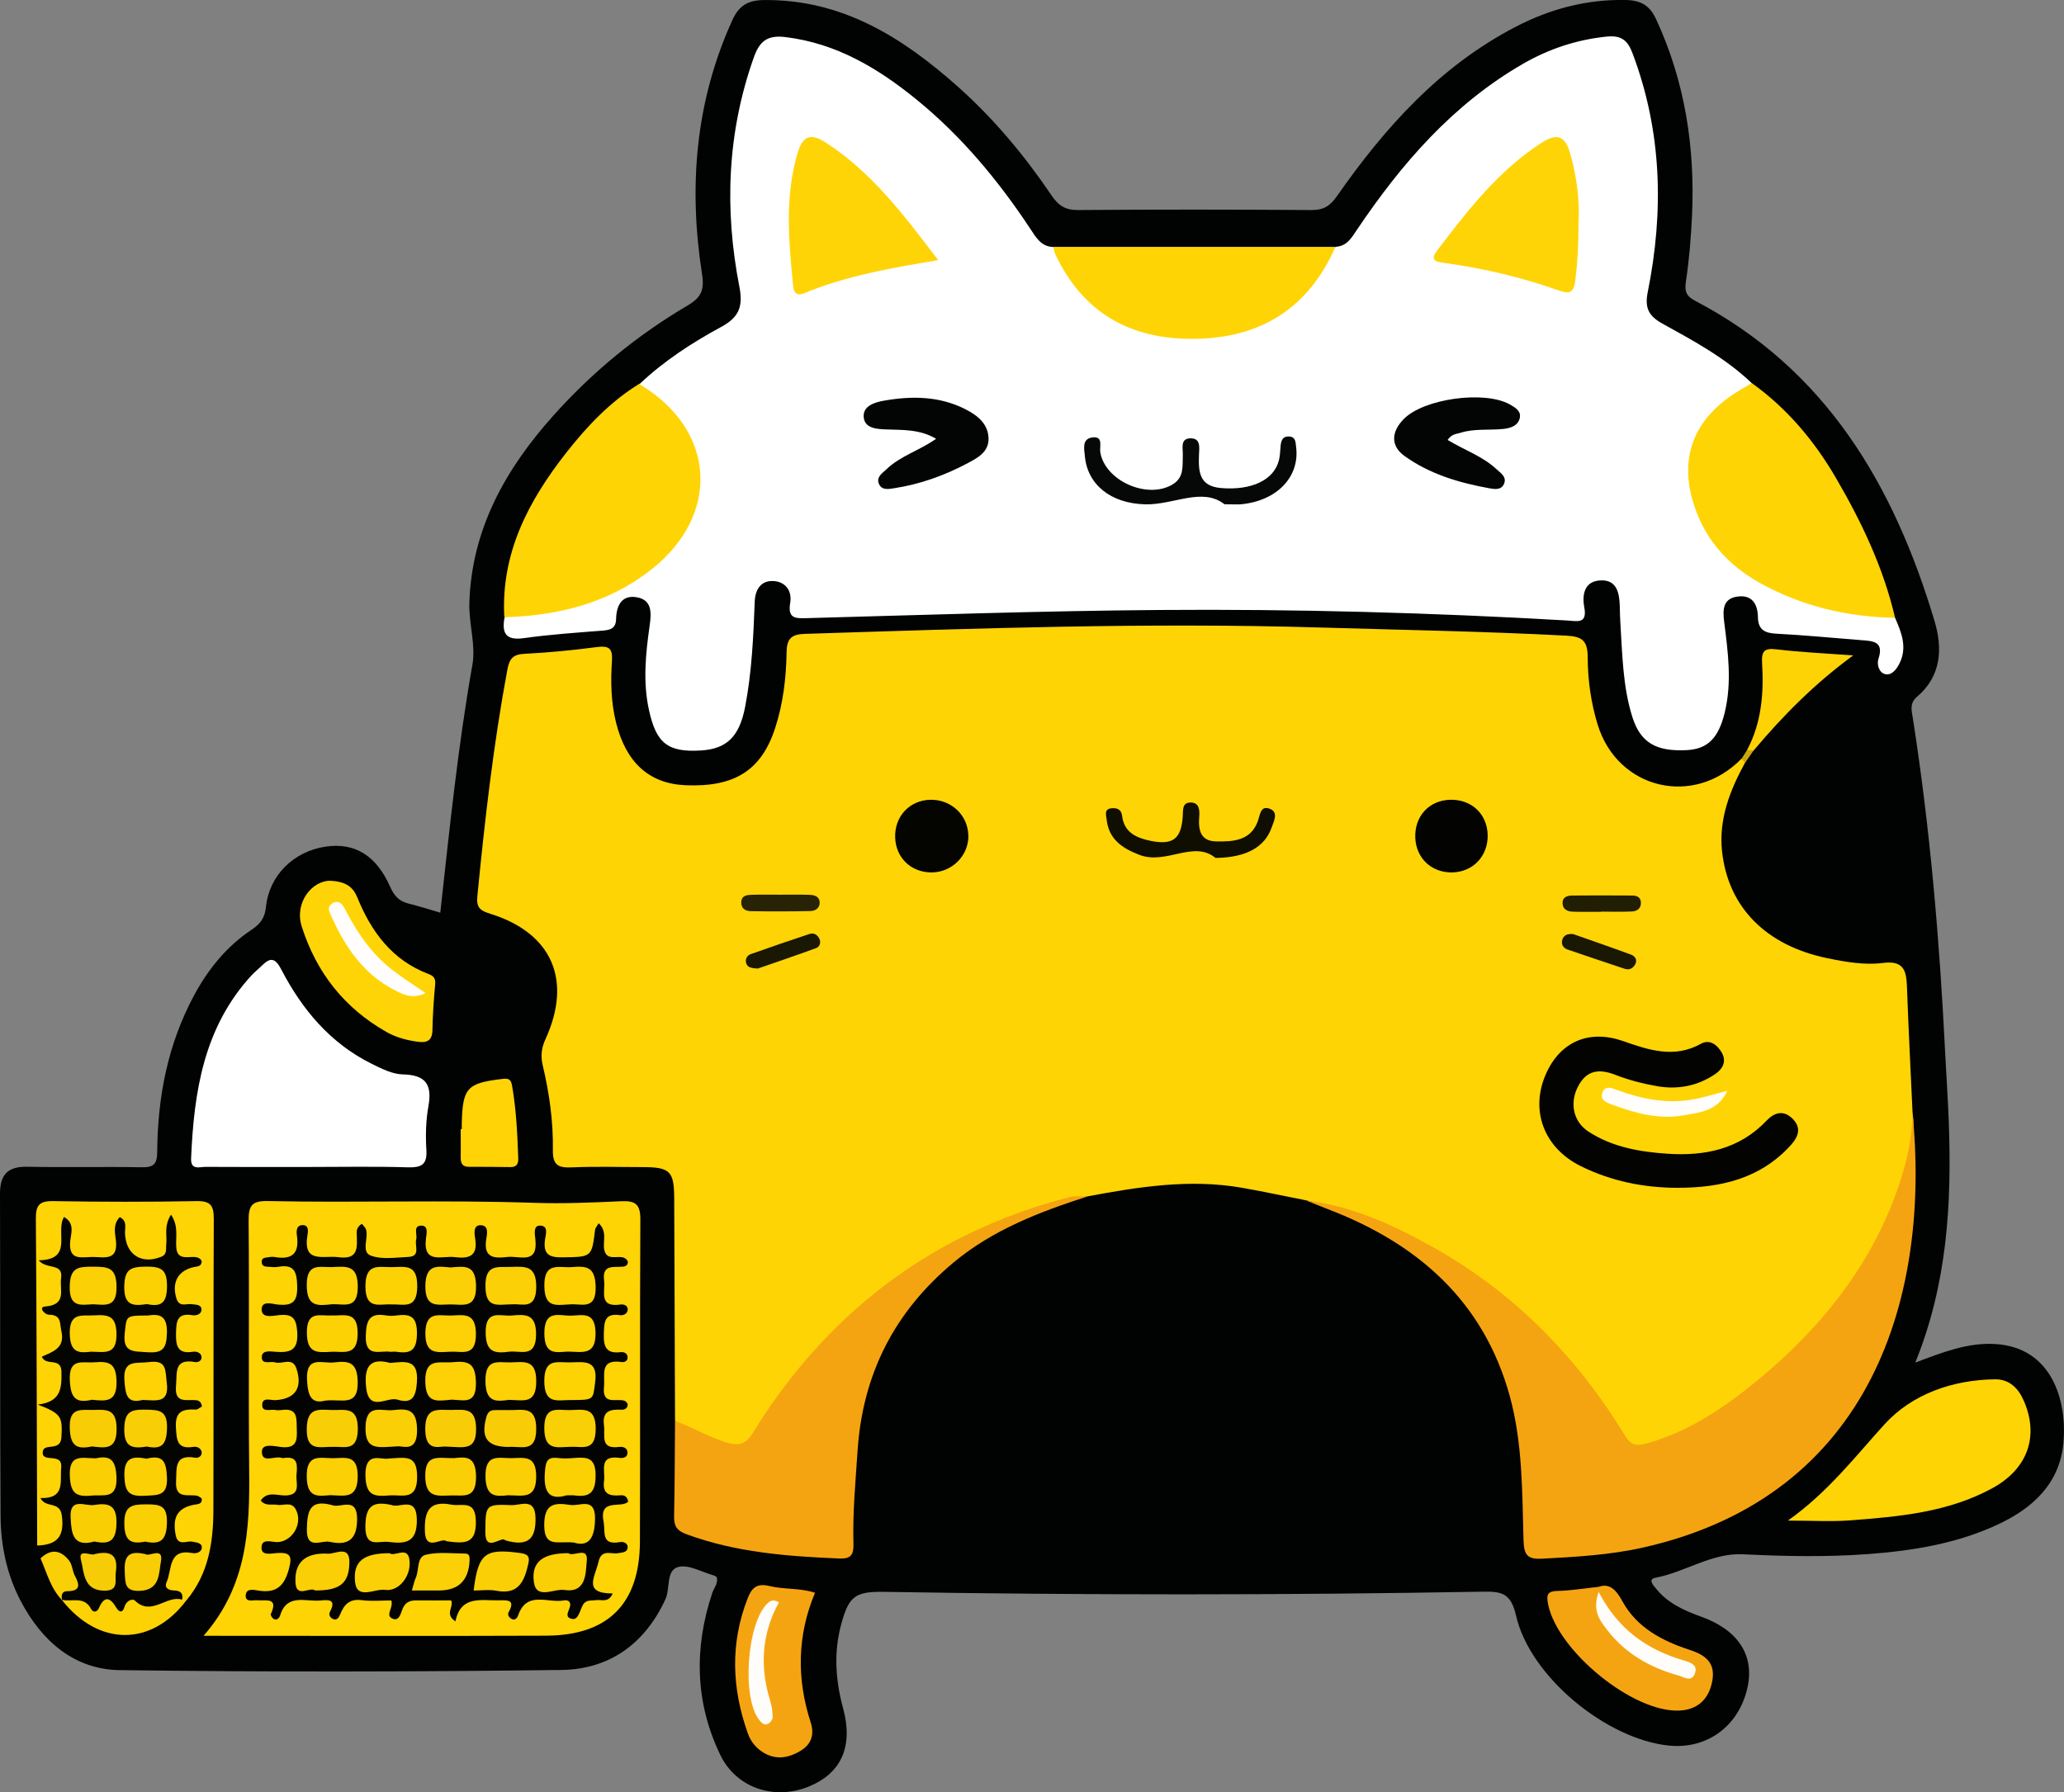 <?xml version="1.0" encoding="UTF-8"?>
<svg id="katman_2" data-name="katman 2" xmlns="http://www.w3.org/2000/svg" viewBox="0 0 370.67 321.91">
  <rect x="0" y="0" width="370.67" height="321.91" fill="#808080" stroke="none"/>
  <defs>
    <style>
      .cls-1 {
        fill: #fed204;
      }

      .cls-1, .cls-2, .cls-3, .cls-4, .cls-5, .cls-6, .cls-7, .cls-8, .cls-9, .cls-10, .cls-11, .cls-12, .cls-13, .cls-14, .cls-15, .cls-16, .cls-17, .cls-18, .cls-19, .cls-20, .cls-21, .cls-22, .cls-23, .cls-24, .cls-25, .cls-26, .cls-27, .cls-28, .cls-29, .cls-30, .cls-31, .cls-32, .cls-33, .cls-34, .cls-35, .cls-36, .cls-37, .cls-38, .cls-39, .cls-40, .cls-41, .cls-42, .cls-43, .cls-44, .cls-45 {
        stroke-width: 0px;
      }

      .cls-2 {
        fill: #030401;
      }

      .cls-3 {
        fill: #fbd006;
      }

      .cls-4 {
        fill: #f8ce06;
      }

      .cls-5 {
        fill: #f9cf05;
      }

      .cls-6 {
        fill: #f9cf04;
      }

      .cls-7 {
        fill: #fcd104;
      }

      .cls-8 {
        fill: #fbd005;
      }

      .cls-9 {
        fill: #facf06;
      }

      .cls-10 {
        fill: #ffd406;
      }

      .cls-11 {
        fill: #fbd004;
      }

      .cls-12 {
        fill: #040501;
      }

      .cls-13 {
        fill: #fffdfa;
      }

      .cls-14 {
        fill: #f6cc06;
      }

      .cls-15 {
        fill: #f8cd05;
      }

      .cls-16 {
        fill: #fdd204;
      }

      .cls-17 {
        fill: #facf04;
      }

      .cls-18 {
        fill: #030301;
      }

      .cls-19 {
        fill: #fffdf9;
      }

      .cls-20 {
        fill: #fffefc;
      }

      .cls-21 {
        fill: #f8ce07;
      }

      .cls-22 {
        fill: #fed304;
      }

      .cls-23 {
        fill: #fffefa;
      }

      .cls-24 {
        fill: #f8cd08;
      }

      .cls-25 {
        fill: #ffd405;
      }

      .cls-26 {
        fill: #010202;
      }

      .cls-27 {
        fill: #030404;
      }

      .cls-28 {
        fill: #f9cf06;
      }

      .cls-29 {
        fill: #fff;
      }

      .cls-30 {
        fill: #f8cd06;
      }

      .cls-31 {
        fill: #fdd205;
      }

      .cls-32 {
        fill: #221e03;
      }

      .cls-33 {
        fill: #282304;
      }

      .cls-34 {
        fill: #f5a411;
      }

      .cls-35 {
        fill: #ffd305;
      }

      .cls-36 {
        fill: #1a1702;
      }

      .cls-37 {
        fill: #fed205;
      }

      .cls-38 {
        fill: #1a1803;
      }

      .cls-39 {
        fill: #fdd104;
      }

      .cls-40 {
        fill: #060808;
      }

      .cls-41 {
        fill: #fcd105;
      }

      .cls-42 {
        fill: #c9a70f;
      }

      .cls-43 {
        fill: #fed305;
      }

      .cls-44 {
        fill: #0f0e01;
      }

      .cls-45 {
        fill: #fdd106;
      }
    </style>
  </defs>
  <g id="Layer_1" data-name="Layer 1">
    <g>
      <path class="cls-26" d="m79.07,163.94c1.66-15,3.17-29.84,5.77-44.55.63-3.54-.66-7.38-.55-11.07.4-13.23,6.47-24.03,15.05-33.63,7.02-7.86,15.1-14.49,24.17-19.83,2.39-1.41,3.02-2.74,2.57-5.6-2.44-15.67-1.23-30.96,5.43-45.62,1.21-2.66,2.82-3.61,5.71-3.63,14.04-.14,24.89,6.73,34.84,15.59,6.45,5.75,11.95,12.36,16.79,19.51,1.24,1.84,2.49,2.64,4.79,2.62,13.97-.11,27.93-.1,41.9,0,2.13.01,3.32-.72,4.51-2.43,8.64-12.37,18.56-23.46,32.21-30.52,6.15-3.18,12.67-4.92,19.7-4.78,2.76.06,4.31.98,5.46,3.46,5.19,11.2,7,23,6.45,35.22-.18,3.97-.51,7.96-1.1,11.89-.27,1.79.08,2.64,1.67,3.47,23.48,12.28,35.66,33.08,42.96,57.45,1.5,4.99,1.27,9.94-3.15,13.69-1.34,1.14-.95,2.44-.74,3.75,3.13,19.95,4.82,40.04,5.82,60.2.21,4.23.51,8.46.66,12.7.51,14.48-.29,28.8-6.03,42.93,4.95-1.87,9.44-3.63,14.33-3.34,10.26.6,12.92,10.23,12.29,17.64-.63,7.33-5.42,11.79-11.71,14.74-7.42,3.48-15.38,4.76-23.47,5.36-7.47.55-14.94.39-22.42.03-5.58-.27-10.32,3.2-15.66,4.21-1.45.28-.4,1.36.08,1.95,2.1,2.63,5.05,3.95,8.11,5.05,6.55,2.34,9.55,6.85,8.35,12.57-1.46,6.96-7.16,11.25-14.06,10.59-11.21-1.08-25.05-12.37-27.54-23.37-.93-4.09-2.65-4.34-6.04-4.28-35.78.63-71.57.63-107.35.03-5.27-.09-6.41.73-7.79,5.79-1.38,5.05-1.04,10.09.33,15.11,1.85,6.82-.28,11.65-6.13,14.06-6.14,2.53-13.04.34-15.94-5.7-4.51-9.38-4.72-19.15-1.44-29.02.31-.93,1.08-1.72.83-2.87-.12-.07-.3-.25-.52-.31-2.15-.59-4.54-2.03-6.4-1.53-2.25.6-1.41,3.84-2.31,5.8-3.69,8.03-10.1,12.59-18.68,12.7-26.43.34-52.87.38-79.31.03-8.2-.11-14.01-5.23-17.79-12.41-2.54-4.83-3.6-10.09-3.62-15.47C-.02,252.9.06,233.7,0,214.49c-.01-3.45,1.33-4.98,4.89-4.91,6.86.14,13.72-.03,20.57.09,2.09.04,2.75-.53,2.77-2.68.07-9.94,1.9-19.49,6.7-28.34,2.54-4.68,5.82-8.69,10.26-11.65,1.56-1.04,2.38-2.12,2.58-4.11.56-5.65,5-9.97,10.69-10.81,5.2-.78,9.1,1.54,11.6,7.2.72,1.62,1.61,2.62,3.32,3.03,1.79.43,3.55,1.01,5.68,1.63Z"/>
      <path class="cls-25" d="m121.23,255.22c-.05-13.34-.1-26.67-.15-40.01-.02-4.83-.76-5.56-5.65-5.57-4.24,0-8.48-.14-12.71.05-2.45.11-3.48-.35-3.43-3.15.08-5.1-.64-10.18-1.82-15.17-.39-1.65-.26-3.07.47-4.66,4.88-10.63,1.22-19.09-9.82-22.55-1.89-.59-2.6-1.08-2.39-3.21,1.33-13.63,2.88-27.22,5.39-40.69.36-1.92.99-2.72,3.05-2.82,4.35-.21,8.7-.65,13.02-1.21,2.12-.27,2.86.18,2.71,2.45-.25,3.72-.18,7.45.74,11.14,1.8,7.17,5.95,10.96,12.51,11.23,8.81.36,13.59-2.69,16.06-10.28,1.44-4.42,1.98-9.01,2.05-13.61.04-2.43.86-3.22,3.23-3.3,30.77-.98,61.53-2.06,92.33-1.15,14.82.44,29.65.69,44.46,1.47,2.71.14,3.84.78,3.85,3.8.01,4.08.57,8.19,1.78,12.15,3.57,11.67,17.27,14.94,25.83,6.16.64-.17,1.01-.09.66.69-2.72,4.97-4.76,10.16-4.14,15.94,1.09,10.1,7.96,16.95,18.92,19.2,3.3.68,6.69,1.27,9.99.85,3.57-.46,4.18,1.22,4.29,4.1.27,7.58.66,15.15,1.01,22.73.94,7.21-1.22,13.79-4.28,20.11-7.48,15.45-18.97,27.23-33.59,36.06-1.38.84-2.85,1.54-4.32,2.21-7.5,3.46-7.94,3.38-12.52-3.49-12.34-18.49-29.23-30.93-50.18-38.05-1.3-.44-2.62-.67-3.93-1.01-3.88-.76-7.74-1.6-11.63-2.28-9.34-1.63-18.51-.17-27.67,1.54-10.18,1.82-19.27,6.38-28.07,11.5-12.62,7.34-22.34,17.69-30.26,29.85-3.11,4.77-4.2,5.08-9.5,2.75-2.23-.98-4.81-1.49-6.28-3.78Z"/>
      <path class="cls-29" d="m239.84,44.33c2.05-.09,2.9-1.64,3.88-3.1,7.99-11.86,17.21-22.5,29.78-29.76,4.65-2.68,9.64-4.35,15.07-4.9,2.69-.27,3.77.76,4.62,3.02,5.29,14.03,5.64,28.39,2.72,42.9-.59,2.94.28,4.33,2.66,5.65,5.63,3.11,11.32,6.18,16.03,10.69-.31,1.73-1.89,2.2-3.08,3.02-6.69,4.59-9,11.29-6.25,18.87,2.02,5.55,5.48,9.94,10.77,12.87,6.53,3.63,13.49,5.68,20.91,6.29,1.21.1,2.54-.11,3.39,1.11,1.16,2.65,2.22,5.32.78,8.19-.51,1.02-1.36,2.14-2.49,1.93-1.23-.23-1.59-1.82-1.29-2.74,1.05-3.18-.99-3.22-3.07-3.38-5.09-.4-10.18-.9-15.27-1.16-2.12-.11-3.26-.74-3.3-2.99-.04-2.3-1.02-4.01-3.6-3.69-2.72.33-2.73,2.42-2.46,4.55.69,5.44,1.43,10.87.09,16.34-1.11,4.53-3.04,6.5-6.77,6.7-5.55.3-8.36-1.34-9.82-5.98-1.73-5.52-1.78-11.28-2.15-16.98-.06-.99-.07-1.99-.1-2.99-.08-2.26-.53-4.58-3.28-4.54-3.01.04-3.54,2.44-3.09,4.85.58,3.08-1.37,2.45-3.04,2.36-24.4-1.41-48.82-2.08-73.25-1.89-21.06.16-42.11.89-63.17,1.46-2.15.06-3.64.17-3.15-2.75.36-2.14-.83-3.79-3.02-3.91-2.27-.12-3.27,1.58-3.35,3.68-.24,6.35-.52,12.7-1.73,18.95-1.04,5.38-3.35,7.54-7.98,7.81-5.92.35-7.97-1.32-9.27-7.21-1.13-5.1-.61-10.16.11-15.23.31-2.21.49-4.59-2.29-5.08-2.74-.49-3.68,1.51-3.74,3.92-.04,1.68-1.03,1.96-2.45,2.07-4.72.37-9.45.69-14.13,1.35-3.29.46-3.96-.95-3.45-3.73,2.52-1.68,5.51-1.21,8.27-1.76,6.45-1.28,12.49-3.39,17.62-7.63,5.99-4.96,8.77-11.33,8.11-19.1-.4-4.78-3.74-7.68-7.03-10.59-.98-.87-2.54-1.21-2.68-2.88,4.37-4.12,9.38-7.38,14.61-10.21,3.14-1.7,3.98-3.59,3.28-7.19-2.72-13.92-2.21-27.7,2.58-41.21,1.01-2.85,2.36-4.07,5.66-3.67,9.17,1.11,16.63,5.58,23.56,11.22,8.09,6.59,14.68,14.52,20.42,23.19,1.03,1.56,1.95,3.25,4.17,3.3,2.53,2.12,3.67,5.25,5.72,7.76,8.78,10.75,32.23,11.35,41.77-3.68.92-1.46,1.62-3.12,3.19-4.09Z"/>
      <path class="cls-34" d="m234.64,215.65c7.92.92,15.04,4.16,21.91,7.92,14.94,8.18,26.53,19.89,35.34,34.39,1.11,1.82,2.2,1.78,4,1.27,7.6-2.17,14-6.53,19.92-11.44,10.74-8.91,19.46-19.5,24.45-32.77,1.84-4.89,3.14-9.93,3.21-15.2,3.2,32.28-6.8,68.76-48.35,78.15-5.94,1.34-12.05,1.68-18.14,2.01-2.59.14-3.29-.59-3.37-3.24-.25-8.7-.15-17.52-2.47-25.96-4.72-17.13-16.63-27.49-32.76-33.62-1.25-.48-2.48-1-3.73-1.5Z"/>
      <path class="cls-25" d="m36.56,293.83c7.84-8.96,8.3-19.18,8.19-29.63-.15-14.95.03-29.9-.1-44.86-.02-2.67.48-3.67,3.43-3.6,15.94.33,31.88-.23,47.82.32,5.21.18,10.45-.05,15.67-.29,2.52-.12,3.45.54,3.43,3.27-.11,19.31,0,38.63-.08,57.94-.05,11.11-5.72,16.78-16.84,16.83-20.18.08-40.37.02-61.52.02Z"/>
      <path class="cls-34" d="m121.23,255.22c3.13,1.14,5.98,2.89,9.2,3.88,2.34.72,3.55.28,4.82-1.8,4.71-7.64,10.28-14.61,16.88-20.74,11.44-10.61,24.82-17.62,39.88-21.52,1.05-.27,2.22-.11,3.33-.14-8.61,2.78-17.01,5.97-24.1,11.88-10.59,8.82-16.32,20.03-17.23,33.81-.37,5.59-.9,11.16-.74,16.77.05,1.89-.46,2.68-2.5,2.59-9.33-.39-18.57-1.08-27.46-4.35-1.76-.65-2.28-1.47-2.25-3.21.12-5.72.12-11.45.17-17.17Z"/>
      <path class="cls-29" d="m55.21,209.62c-6.11,0-12.21.02-18.32-.02-1.07,0-2.67.65-2.57-1.54.51-11.98,2.28-23.53,10.84-32.85.59-.64,1.29-1.18,1.9-1.79,1.53-1.52,2.39-1.32,3.45.72,3.75,7.2,8.81,13.27,16.25,16.95,1.76.87,3.7,1.86,5.57,1.9,4.11.09,5.31,1.8,4.61,5.71-.46,2.55-.53,5.23-.37,7.83.18,2.76-.95,3.22-3.42,3.15-5.98-.18-11.96-.06-17.95-.06Z"/>
      <path class="cls-25" d="m114.87,68.91c.08.09.15.21.25.27,13.42,8.15,14.34,23.26,1.88,33.1-7.71,6.09-16.78,8.31-26.43,8.59-.64-11.48,4.33-20.89,11.12-29.55,3.75-4.78,7.92-9.19,13.17-12.41Z"/>
      <path class="cls-25" d="m340.33,110.97c-8.57-.14-16.71-2.06-24.22-6.23-5.62-3.12-9.74-7.58-11.81-13.79-2.71-8.12-.52-14.9,6.51-19.81,1.21-.85,2.52-1.55,3.79-2.33,6.34,4.54,11.26,10.41,15.13,17.07,4.59,7.88,8.52,16.12,10.6,25.09Z"/>
      <path class="cls-25" d="m6.68,277.62c-.06-19.56-.09-39.13-.24-58.69-.02-2.42.6-3.22,3.11-3.18,8.59.15,17.18.16,25.77,0,2.59-.05,3.08.9,3.07,3.24-.08,17.45-.02,34.89-.07,52.34-.02,5.8-.91,11.39-4.78,16.06-.31.22-.65.28-1.01.17-1.64-.83-3.69-1.37-3.33-3.86.35-2.41.99-4.7,4.33-5.58-1.87-.67-3.02-1.57-3.07-3.33-.04-1.64-.3-3.56,1.22-4.47,1.77-1.05.34-1.19-.15-1.82-2.02-2.61-1.4-5.71,1.44-7.47.14-.25.04-.39-.26-.5-3.06-1.21-3.13-4.56-1.82-5.84,2.49-2.45-.38-3.53-.42-5.21-.05-2.39-.47-4.89,2.73-5.75-3.81-2.34-3.85-5.89-.17-8.24-3.6-2.4-3.62-5.99-.07-8.78-2.31-.69-2.43-2.53-2.35-4.08.26,2.27-.16,4.31-3.56,4.39-3.8.1-4.93-.69-5.43-4.34-.39,3.63-1.45,4.38-5.57,4.35-2.89-.02-4.62-.98-4.13-3.91-1.09,2.18-.76,4.57.07,7.13.58,1.77.05,3.73-1.69,4.99,1.23,1.44,2.07,3.01,1.76,5.01-.12.75-.12,1.61-.68,2.09-1.12.95-1.21,1.73.02,2.6.19.14.29.41.35.65.55,2.37-.16,4.43-.78,6.74-.44,1.64,1.92,4.31.68,6.52-.89,1.59-.75,2.48.02,4.02,1.13,2.27-.74,4.54-.86,6.63-.1,1.78,1.85,4.02,1,6.24-.89,2.33-2.77,2.99-5.11,1.87Z"/>
      <path class="cls-12" d="m6.68,277.62c3.47-.14,4.93-1.46,4.43-5.36-.35-2.73-2.91-1.27-3.85-3.17,4.5.13,3.49-2.93,3.73-5.49.26-2.84-3.54-.67-3.31-2.83.17-1.67,3.2.07,3.35-2.59.2-3.61.07-4.25-4.25-5.88,4.2-.5,4.29-2.93,4.26-5.84-.04-2.79-2.78-.96-3.53-2.76,1.87-.88,4.21-1.49,3.52-4.55-.33-1.49.03-2.97-2.23-2.99-.81,0-1.95-1.39-.7-1.48,3.97-.3,2.57-3,2.87-5.06.41-2.87-2.58-1.49-4.02-3.24,6.34-.09,2.91-5.09,4.55-7.78,2,1.14,1.24,2.99,1.11,4.34-.35,3.69,2.17,2.82,4.12,2.84,2.01.03,4.47.71,4.09-2.9-.14-1.34-.6-2.93.69-4.26,1.4.69.9,1.95.94,2.93.14,3.8,2.95,5.62,6.47,4.21,1.16-.46.83-1.35.93-2.15.2-1.62-.47-3.38.87-5.43,1.45,2.2.75,4.2.95,6.03.34,3.03,3.67.48,4.55,2.32-.01.82-.54.93-1.02,1-3.12.5-4.42,2.69-3.53,5.66.51,1.7,1.78.93,2.75,1.07.75.11,1.72.03,1.76.94.03.84-.89,1.17-1.65,1.04-2.83-.46-2.87,1.23-2.92,3.33-.05,2.26.36,3.67,3.03,3.24.64-.1,1.37.14,1.53.79.17.74-.51,1.17-1.13,1.06-3.86-.69-3.21,1.91-3.43,4.27-.31,3.29,1.94,2.4,3.62,2.58.54.06.91.34,1.04,1.12-.33.17-.73.57-1.11.56-2.28-.11-3.74.27-3.57,3.2.14,2.28.19,3.98,3.13,3.5.67-.11,1.34.23,1.48.87.15.71-.51,1.19-1.13,1.08-3.8-.66-3.32,1.83-3.45,4.26-.18,3.25,2.14,2.25,3.76,2.57.32.06.6.34.84.48.11.76-.32.98-.83,1.05-3.39.47-4.5,2.15-3.84,5.54.4,2.06,1.94.98,2.97,1.18.77.15,1.72.2,1.73,1.03,0,.79-.91,1.17-1.69,1.02-4.41-.84-3.64,2.99-4.62,5.17-.5,1.11.31,1.52,1.37,1.55,1.04.03,1.65.48,1.4,1.63-2.68,1.05-5.05,3.76-8.34,1.58-2.03,1.94-4.5-.05-6.88.78-2.02.71-4.22-1.48-6.36-2.33l.08.09c-.26-.29-.46-.68-.3-1,2.36-4.72,1.58-6.14-3.6-6.53-.76-.62-.6-1.48-.6-2.3Z"/>
      <path class="cls-25" d="m239.84,44.33c-4.88,11.08-13.48,16.44-25.48,16.54-11.39.09-19.83-4.67-24.8-15.11-.21-.44-.27-.95-.4-1.42,16.89,0,33.78,0,50.68,0Z"/>
      <path class="cls-25" d="m321.07,273.15c7.29-5.18,12.06-11.48,17.38-17.32,4.91-5.39,12.18-7.98,19.84-8.07,2.51-.03,4.13,1.54,5.11,3.74,2.86,6.41.79,12.33-5.58,15.81-7.97,4.36-16.79,5.12-25.59,5.79-3.34.25-6.72.04-11.16.04Z"/>
      <path class="cls-10" d="m59.45,158.22c2.78.15,4,1.21,4.72,2.99,2.52,6.19,6.27,11.27,12.77,13.74.99.38,1.31.82,1.21,1.89-.25,2.72-.44,5.45-.49,8.18-.03,1.89-.95,2.33-2.6,2.11-1.99-.26-3.92-.78-5.65-1.76-7.58-4.29-12.62-10.72-15.23-18.97-1.34-4.24,1.85-8.3,5.25-8.19Z"/>
      <path class="cls-34" d="m287.09,285.04c1.88-.68,3.07.38,4.28,2.6,2.58,4.73,7.17,7.12,12.1,8.73,2.84.93,4.65,2.33,4.03,5.61-.61,3.24-2.61,5.11-5.84,5.28-8.34.45-21.93-10.69-23.63-19.05-.37-1.83-.11-2.4,1.79-2.44,2.23-.05,4.45-.43,7.26-.73Z"/>
      <path class="cls-34" d="m146.37,286.1c-3.22,7.68-3.31,15.44-.79,23.26.7,2.17.18,3.93-1.81,5.13-2.29,1.38-4.65,1.71-6.98.12-1.15-.79-2-1.89-2.47-3.2-2.9-8.1-3.22-16.21-.04-24.33.72-1.84,1.62-2.74,3.89-2.19,2.62.64,5.43.31,8.2,1.21Z"/>
      <path class="cls-35" d="m82.93,202.81c0-.37,0-.74,0-1.11.16-6.34.98-7.16,7.39-7.91,1.2-.14,1.47.26,1.65,1.28.75,4.28.94,8.6,1.1,12.92.04,1.04-.24,1.66-1.4,1.65-2.47-.03-4.95-.06-7.42-.05-1.42.01-1.54-.86-1.52-1.96.04-1.61,0-3.21,0-4.82.07,0,.13,0,.2,0Z"/>
      <path class="cls-43" d="m313.76,134.72c2.59-4.9,3.02-10.21,2.69-15.59-.13-2.16.37-2.76,2.6-2.49,4.32.52,8.67.71,13.76,1.09-6.99,5.12-12.65,10.87-17.86,17.06-.41.3-.8.28-1.18-.06Z"/>
      <path class="cls-16" d="m11.1,287.37c1.79.42,4.04-.74,5.27,1.66.32.62,1.04.63,1.39-.17.99-2.28,2.03-1.94,3.12-.09.57.96,1.19.9,1.46-.1.31-1.13,1.42-1.61,1.91-1.14,2.96,2.85,5.62-1.03,8.42-.2.29.02.57.04.86.06-6.27,8.4-15.83,8.4-22.44-.02Z"/>
      <path class="cls-5" d="m7.27,279.93c1.87-1.79,3.66-1.52,5.15.4.57.74.58,1.89,1.04,2.74.91,1.7.96,2.74-1.42,2.75-.94,0-1.1.81-.86,1.64-2.08-2.11-2.76-4.94-3.9-7.53Z"/>
      <path class="cls-42" d="m313.76,134.72c.39.02.79.04,1.18.06-.51.74-1.02,1.48-1.53,2.22-.22-.23-.44-.46-.66-.69.34-.53.67-1.06,1.01-1.59Z"/>
      <path class="cls-18" d="m301.28,213.36c-6.07,0-11.89-1.19-17.33-3.86-6.73-3.3-9.21-10.11-6.3-16.63,2.58-5.79,7.76-7.99,13.83-5.87,4.62,1.62,9.19,3.17,14.01.48,1.53-.85,2.89.16,3.71,1.58.94,1.64.13,2.99-1.17,3.87-3.11,2.12-6.66,2.82-10.34,2.19-2.56-.44-5.12-1.09-7.53-2.03-3.04-1.19-5.31-.87-6.84,2.22-1.43,2.89-.77,6.17,1.93,7.94,4.29,2.81,9.24,3.66,14.21,3.99,6.67.45,12.91-.8,17.79-5.94,1.39-1.46,2.99-1.94,4.58-.44,1.73,1.63,1.21,3.27-.26,4.88-5.48,6.01-12.58,7.62-20.31,7.62Z"/>
      <path class="cls-12" d="m173.91,150.08c.06,3.62-2.95,6.63-6.63,6.63-3.66,0-6.39-2.62-6.52-6.25-.13-3.81,2.58-6.72,6.32-6.8,3.73-.08,6.76,2.77,6.82,6.42Z"/>
      <path class="cls-2" d="m267.17,149.99c.08,3.8-2.67,6.68-6.43,6.72-3.66.04-6.41-2.55-6.57-6.19-.17-3.86,2.44-6.74,6.22-6.86,3.85-.12,6.69,2.53,6.78,6.32Z"/>
      <path class="cls-44" d="m218.29,154.1c-3.95-3.24-8.87,1.3-13.65-.54-3.15-1.21-5.52-2.82-5.91-6.4-.09-.79-.48-1.86.92-1.98.97-.08,1.72.22,1.86,1.34.37,3.07,2.63,4.01,5.19,4.53,3.95.79,5.44-.38,5.71-4.41.07-1.11-.15-2.51,1.45-2.49,1.5.02,1.6,1.34,1.51,2.5-.18,2.33.12,4.44,3.05,4.49,3.02.05,6.16-.1,7.45-3.58.44-1.19.47-2.88,2.1-2.31,1.73.6.8,2.24.39,3.42-1.23,3.49-4.56,5.38-10.05,5.43Z"/>
      <path class="cls-23" d="m310.21,195.94c-1.77,3.7-4.93,3.86-7.71,4.38-4.41.82-8.63-.29-12.76-1.82-1.06-.39-2.43-.8-1.99-2.17.47-1.5,1.8-.85,2.85-.47,4.27,1.56,8.64,2.41,13.18,1.67,2.01-.33,3.98-.97,6.43-1.59Z"/>
      <path class="cls-32" d="m287.61,163.78c-1.73,0-3.45.04-5.18-.02-.9-.03-1.76-.39-1.81-1.46-.06-1.14.81-1.43,1.73-1.44,3.57-.03,7.15-.03,10.72,0,.75,0,1.52.19,1.61,1.15.1,1.09-.61,1.65-1.53,1.71-1.84.1-3.7.03-5.54.03,0,0,0,.02,0,.02Z"/>
      <path class="cls-36" d="m282.54,167.79c3.35,1.18,6.87,2.39,10.36,3.68.73.27,1.23.95.74,1.79-.4.69-1.03,1.04-1.89.75-3.41-1.15-6.84-2.27-10.24-3.45-.78-.27-1.19-.95-.93-1.78.26-.83.95-1.09,1.95-.99Z"/>
      <path class="cls-33" d="m140.09,160.71c1.73,0,3.46-.04,5.18.02.86.03,1.84.18,1.93,1.3.08,1.08-.78,1.6-1.65,1.62-3.58.08-7.15.08-10.73.02-.86-.02-1.71-.41-1.7-1.56.01-1.21.93-1.35,1.79-1.38,1.73-.06,3.45-.02,5.18-.02,0,0,0,0,0-.01Z"/>
      <path class="cls-38" d="m136.08,173.97c-1.21-.05-1.95-.21-2.11-1.12-.12-.69.24-1.25.87-1.47,3.51-1.24,7.02-2.46,10.55-3.62.77-.25,1.48.16,1.8.96.27.68-.03,1.37-.61,1.58-3.6,1.32-7.24,2.55-10.49,3.68Z"/>
      <path class="cls-10" d="m168.49,46.73c-8.6,1.43-16.52,2.82-23.99,5.91-1.78.74-1.99-.49-2.09-1.55-.77-7.91-1.49-15.81.84-23.65.98-3.3,2.56-3.44,5.08-1.81,8.21,5.31,13.96,12.94,20.16,21.1Z"/>
      <path class="cls-10" d="m283.48,40.08c.01,3.92-.17,7.14-.58,10.37-.29,2.24-1.17,2.35-2.91,1.74-6.82-2.41-13.82-4.06-20.99-5.01-1.66-.22-1.93-.85-.95-2.13,5.52-7.24,11.06-14.44,18.89-19.46,2.7-1.73,4.14-1.16,5.02,1.9,1.26,4.36,1.75,8.78,1.52,12.61Z"/>
      <path class="cls-27" d="m168.12,78.82c-2.94-1.73-5.93-1.57-8.87-1.68-1.77-.06-3.97-.17-4.14-2.22-.17-2.01,1.97-2.66,3.7-2.96,4.98-.87,9.91-.81,14.55,1.54,2.17,1.1,4.13,2.63,4.17,5.29.04,2.47-2.07,3.52-3.94,4.51-4.08,2.15-8.39,3.68-12.95,4.39-.98.15-2.42.48-2.86-.96-.35-1.12.7-1.74,1.4-2.42,2.5-2.42,5.93-3.37,8.93-5.49Z"/>
      <path class="cls-27" d="m259.98,79.03c3.07,1.84,6.29,2.94,8.75,5.23.79.74,1.97,1.43,1.33,2.75-.54,1.1-1.81.84-2.69.68-5.39-.98-10.61-2.54-15.12-5.77-2.51-1.79-2.45-4.31-.15-6.65,3.6-3.67,14.49-5.17,19.03-2.63,1,.56,2.12,1.21,1.79,2.51-.34,1.36-1.7,1.77-2.94,1.9-2.58.27-5.22-.11-7.76.71-.69.22-1.48.16-2.24,1.26Z"/>
      <path class="cls-40" d="m219.92,90.59c-4.02-3.15-9.15.14-14.28,0-6.18-.16-10.35-3.56-10.81-8.65-.12-1.28-.56-3.09,1.3-3.36,2.09-.3,1.3,1.61,1.47,2.66.85,5.12,8.43,8.49,12.96,5.79,2.15-1.28,1.77-3.32,1.86-5.28.05-1.15-.52-2.9,1.25-3.01,2.08-.12,1.69,1.76,1.65,3.04-.1,2.94.04,5.54,3.92,5.88,5.45.47,9.54-1.39,10.44-4.99.21-.83.22-1.71.3-2.57.09-.94.36-1.76,1.51-1.7,1.22.06,1.17,1.04,1.28,1.91.67,5.35-3.46,9.66-9.88,10.27-.62.06-1.24,0-2.97,0Z"/>
      <path class="cls-2" d="m65.02,219.86c.31.41.6.64.7.94.53,1.59-.94,4.07.9,4.75,1.98.73,4.43.32,6.67.23,2.32-.09,1.14-2.01,1.45-3.14.24-.86-.58-2.38.79-2.48,1.49-.11,1.07,1.48.97,2.28-.57,4.74,2.9,3.08,5.16,3.37,2.48.32,4.19-.12,3.68-3.26-.14-.89-.39-2.45.89-2.47,1.67-.03,1.22,1.68,1.08,2.61-.5,3.37,1.61,3.36,3.84,3.09,2.1-.25,5.49,1.45,5-3.12-.09-.88-.43-2.49.76-2.51,1.73-.04,1.05,1.74.95,2.62-.3,2.58.79,3.12,3.16,3.08,5.24-.09,5.24.03,5.85-4.96.04-.31.32-.59.64-1.16,1.65,1.51.67,3.35,1.03,4.86.57,2.4,3.37.19,4.22,2.01.02.63-.36.88-.91.93-1.62.15-3.75-.47-3.36,2.48.26,1.96-1.07,4.89,2.93,4.32.62-.09,1.36.16,1.31.95-.05.71-.79,1.05-1.39.96-2.83-.42-2.83,1.27-2.9,3.35-.07,2.27.38,3.61,3,3.29.57-.07,1.3.17,1.27,1-.02.61-.56.85-1.06.78-4.06-.6-2.96,2.31-3.18,4.48-.35,3.41,2.33,1.93,3.75,2.5.2.08.33.33.49.5.1.87-.58,1.11-1.15,1.08-2.02-.09-3.44.25-3.09,2.82.24,1.81-.77,4.31,2.69,3.87.71-.09,1.6.13,1.52,1.15-.06.79-.85.89-1.44.81-3.79-.51-2.5,2.28-2.76,4.12-.32,2.31.9,2.78,2.85,2.61.57-.05,1.27-.02,1.49,1.13-1.2,1.28-5.22-.7-4.44,3.48.38,2.04-.5,4.42,3,3.78.62-.11,1.38.23,1.34.95-.05.94-.95.91-1.69,1.05-1.27.25-3.02-.84-3.55,1.56-.58,2.64-2.91,5.71,2.55,5.67-.77,1.78-2.05,1.05-3.04,1.21-.83.13-1.74-.13-2.3.84-.54.94-.81,2.7-1.87,2.54-1.84-.29-.28-1.77-.42-2.71-.09-.59-.66-.72-1.15-.62-2.85.54-6.68-1.83-8.22,2.74-.12.35-.52.92-1.16.58-.5-.26-.77-.78-.52-1.23,1.24-2.21-.17-2.15-1.7-2.11-3.22.08-6.89-.97-7.86,3.78-2.03-1.35-.22-2.58-.77-3.77-1.94,0-3.93.02-5.92,0-1.18-.02-2.15.09-2.75,1.39-.36.78-.59,2.39-1.81,1.91-1.5-.6.18-1.93-.27-3.29-1.68,0-3.53.18-5.32-.05-2.18-.28-3.16.78-3.87,2.57-.2.5-.58,1.19-1.37.77-.47-.25-.71-.76-.45-1.26,1.28-2.42-.53-2.12-1.84-2.01-2.61.21-5.92-1.29-7.13,2.71-.12.4-.57.92-1.15.59-.26-.15-.59-.68-.51-.87,1.43-3.07-.86-2.35-2.42-2.48-.77-.06-2.11.41-2.09-.81.03-1.47,1.55-1.04,2.35-.92,3.25.5,4.64-.94,5.44-4,.62-2.35.1-2.88-2.12-2.76-1.01.06-2.8.55-2.83-.89-.03-1.9,1.88-1,2.94-1.07,2.7-.18,4.55-3.46,3.2-5.9-.81-1.47-2.23-.58-3.36-.8-.93-.18-2,.32-2.92-.76,1.12-1.68,2.87-.94,4.25-.92,3.08.05,2.05-2.15,2.17-3.67.13-1.59.41-3.46-2.25-3.06-.12.02-.26.04-.37,0-1.23-.48-3.61,1.08-3.59-1.14.01-1.6,2.33-.94,3.54-.82,2.6.25,2.82-1.09,2.73-3.12-.09-1.9.31-3.96-2.71-3.54-.37.05-.76.07-1.12,0-.86-.18-2.39.49-2.38-.91,0-1.48,1.54-.81,2.39-.86,3.53-.21,4.91-2.21,3.75-5.68-.72-2.14-2.55-.7-3.82-1.1-.85-.27-2.4.48-2.4-.94,0-1.3,1.51-1.04,2.42-.97,2.59.2,4.16-.16,3.95-3.49-.16-2.43-.75-3.33-3.2-3.1-1.12.11-3.12.63-3.19-.91-.08-1.82,1.96-1.06,2.97-.97,2.52.22,3.47-.47,3.41-3.22-.05-2.63-.48-4.11-3.46-3.56-.48.09-1,.04-1.49,0-.58-.06-1.34.06-1.42-.8-.09-.92.71-.84,1.27-.94.36-.07.76-.09,1.12-.02,3.07.52,4.39-.67,3.93-3.83-.11-.78-.15-1.97,1.12-1.91,1.03.05.89,1.12.78,1.77-.9,5.25,2.93,3.62,5.56,3.99,3.65.51,3.36-1.81,3.28-4.13-.02-.61-.03-1.26.93-1.87Z"/>
      <path class="cls-11" d="m16.71,234.28c-2.22.11-4.23.62-4.19-3.11.04-3.5,1.47-3.65,4.19-3.64,2.7.01,4.19.11,4.22,3.64.03,3.73-1.99,3.22-4.22,3.11Z"/>
      <path class="cls-16" d="m16.52,251.43c-2.88.68-3.84-.29-3.98-3.51-.18-4.09,2.29-3.03,4.47-3.22,2.6-.22,3.85.19,3.92,3.43.08,3.76-1.86,3.57-4.4,3.3Z"/>
      <path class="cls-17" d="m17.22,261.95c2.59-.56,3.58.28,3.7,3.41.15,4.05-2.3,3.07-4.51,3.29-2.73.26-3.75-.41-3.87-3.53-.17-4.12,2.3-3.15,4.69-3.17Z"/>
      <path class="cls-6" d="m16.95,276.9c-3.92,1.09-4.13-1.56-4.27-4.34-.18-3.69,2.61-1.98,4.18-2.22,2.37-.37,4.13-.23,4.06,3.25-.06,3.18-1.19,3.89-3.97,3.31Z"/>
      <path class="cls-30" d="m16.5,259.82c-2.82.6-3.88-.18-3.97-3.35-.11-3.76,2.03-3.16,4.25-3.21,2.37-.06,4.12-.23,4.16,3.33.04,3.94-2.07,3.48-4.44,3.23Z"/>
      <path class="cls-7" d="m26.39,234.25c-2.48.37-4.13.3-4.07-3.18.05-3.16,1.22-3.52,3.88-3.55,2.71-.02,3.82.46,3.79,3.56-.03,2.94-1,3.72-3.59,3.17Z"/>
      <path class="cls-1" d="m25.62,251.47c-2.75.68-3.07-.79-3.27-3.41-.31-3.95,2.1-3.09,4.37-3.39,3.3-.44,2.94,1.46,3.23,3.69.49,3.85-1.94,3.15-4.32,3.11Z"/>
      <path class="cls-11" d="m26.34,262.01c2.96-.72,3.5.52,3.64,3.27.19,3.51-1.62,3.26-4.03,3.4-2.78.15-3.51-.68-3.61-3.5-.13-3.51,1.6-3.62,4-3.16Z"/>
      <path class="cls-17" d="m26.08,276.92c-2.59.5-3.7-.14-3.75-3.17-.06-3.28,1.33-3.53,3.94-3.53,2.47,0,3.78.19,3.71,3.3-.07,3.08-1.11,4.01-3.9,3.39Z"/>
      <path class="cls-4" d="m26.37,259.84c-2.55.41-4.13.17-4.05-3.25.07-2.99,1.17-3.42,3.72-3.38,2.5.04,4.07.05,3.95,3.44-.1,2.93-1.02,3.73-3.63,3.19Z"/>
      <path class="cls-16" d="m16.45,242.79c-2.19.26-3.85.32-3.92-3.2-.08-3.95,2.17-3.18,4.42-3.32,2.54-.16,3.95.11,3.97,3.43.02,3.71-2.08,3.15-4.47,3.1Z"/>
      <path class="cls-1" d="m26.54,236.3c2-.31,3.52-.1,3.44,3.13-.07,2.8-.75,3.67-3.55,3.46-2.37-.18-4.43.16-4.03-3.4.35-3.15.08-3.18,4.14-3.19Z"/>
      <path class="cls-15" d="m26.19,279.18c.6.46,3.21-1.37,2.71,1.29-.39,2.07-.1,5.18-3.85,5.29-2.65.08-2.54-1.35-2.64-3.24-.14-2.55.28-4.2,3.78-3.34Z"/>
      <path class="cls-14" d="m16.95,279.17c3.33-.8,4.24.52,3.85,3.23-.21,1.44.64,3.36-2.08,3.33-3.81-.04-3.61-3.42-4.18-5.53-.57-2.14,1.9-.66,2.41-1.03Z"/>
      <path class="cls-20" d="m76.42,178.39c-2.31,1.13-3.99.27-5.58-.55-5.48-2.83-8.77-7.58-11.24-13.04-.42-.92-1.04-1.94.19-2.59,1.21-.64,1.84.46,2.27,1.29,2.14,4.14,4.74,7.91,8.47,10.78,1.82,1.4,3.76,2.63,5.9,4.11Z"/>
      <path class="cls-13" d="m287.1,285.95c3.58,6.89,8.79,10.38,15.24,12.3,1.08.32,2.74.76,1.99,2.47-.65,1.48-1.96.5-2.95.23-5.04-1.41-9.44-3.9-12.68-8.08-1.31-1.69-2.83-3.48-1.6-6.91Z"/>
      <path class="cls-19" d="m139.89,287.81c-3.16,5.75-3.44,11.66-1.56,17.75.29.93.42,1.95.43,2.92,0,.39-.43.94-.81,1.15-.66.37-1.17-.15-1.56-.63-3.21-3.9-2.29-17.41,1.43-20.98.45-.43.95-.81,2.08-.21Z"/>
      <path class="cls-37" d="m58.4,251.59c-2.32.58-3.11-.58-3.26-3.7-.22-4.49,2.73-2.92,4.82-3.16,2.53-.29,4.19-.21,4.28,3.42.11,4.71-2.9,3.06-5.84,3.44Z"/>
      <path class="cls-25" d="m70.06,244.82c2.74-.24,5.07-.74,4.82,3.34-.17,2.76-.87,4.07-3.49,3.25-1.88-.59-5.14,2.39-5.64-2.22-.4-3.75.74-5.35,4.31-4.37Z"/>
      <path class="cls-45" d="m80.58,251.47c-2.41.24-4.09.38-4.2-3.2-.14-4.51,2.56-3.35,4.98-3.59,2.84-.28,4.03.25,4.11,3.64.11,4.55-2.84,2.85-4.88,3.14Z"/>
      <path class="cls-45" d="m91.35,251.46c-2.19.29-4.17.55-4.17-3.48,0-4.03,2.26-3.21,4.47-3.26,2.45-.05,4.71-.65,4.65,3.52-.05,4.05-2.28,3.25-4.96,3.21Z"/>
      <path class="cls-22" d="m102.45,251.48c-2.34,0-4.67.84-4.7-3.36-.03-4.25,2.35-3.34,4.67-3.4,2.49-.06,5.01-.53,4.46,3.58-.42,3.14-.1,3.19-4.44,3.18Z"/>
      <path class="cls-39" d="m69.68,262c3.09-.15,5.19-.82,5.23,3.15.06,4.54-2.66,3.28-5.01,3.47-2.59.21-4.18.12-4.27-3.48-.12-4.53,2.77-2.9,4.05-3.13Z"/>
      <path class="cls-7" d="m70.31,270.35c1.55.58,4.48-1.69,4.55,2.6.07,4.16-2.05,4.4-5.07,4.02-1.78-.22-4.18,1.14-4.17-2.7.01-3.67,1.25-4.71,4.69-3.93Z"/>
      <path class="cls-41" d="m59.71,234.27c-2.6.27-4.62.59-4.62-3.44,0-4.05,2.29-3.16,4.5-3.23,2.5-.08,4.66-.54,4.66,3.52,0,4.13-2.41,3.08-4.54,3.15Z"/>
      <path class="cls-16" d="m70.31,234.31c-2.1-.15-4.7,1.08-4.68-3.29.02-4.19,2.36-3.38,4.72-3.41,2.45-.03,4.64-.63,4.58,3.53-.06,4.11-2.36,3.09-4.62,3.17Z"/>
      <path class="cls-39" d="m102.17,234.31c-2.38.13-4.34.61-4.41-3.25-.08-4.53,2.63-3.27,4.97-3.46,2.62-.22,4.15-.05,4.24,3.5.12,4.5-2.75,2.93-4.8,3.22Z"/>
      <path class="cls-7" d="m101.74,268.6c-3.34,1.01-4.17-.89-3.87-4.35.14-1.66.38-2.59,2.27-2.36.98.12,2,.09,2.99,0,2.34-.19,3.85-.07,3.83,3.18-.01,3.19-1.19,3.91-3.91,3.53-.24-.03-.5,0-1.31,0Z"/>
      <path class="cls-21" d="m59.85,259.89c-2.44-.05-4.81.91-4.76-3.2.04-3.78,1.91-3.53,4.37-3.42,2.36.1,4.85-.81,4.8,3.47-.06,4.13-2.5,3.03-4.4,3.16Z"/>
      <path class="cls-8" d="m59.32,268.57c-2.25.19-4.17.52-4.23-3.29-.07-4.23,2.38-3.34,4.68-3.35,2.24-.01,4.49-.73,4.47,3.26-.02,4.15-2.36,3.45-4.92,3.38Z"/>
      <path class="cls-8" d="m80.19,276.85c-.86-.82-3.81,2.05-3.89-1.89-.08-3.45.74-5.46,4.75-4.69,1.94.37,4.33-.97,4.41,2.98.08,4.17-2.05,4.02-5.26,3.6Z"/>
      <path class="cls-9" d="m81.62,261.91c1.78-.17,3.89-.6,3.87,3.44-.02,3.94-2.21,3.21-4.46,3.27-2.49.06-4.65.51-4.66-3.51,0-4.07,2.34-3.14,5.25-3.19Z"/>
      <path class="cls-9" d="m91.27,268.58c-2.22.25-4.02.37-4.08-3.34-.07-4.24,2.42-3.27,4.7-3.32,2.32-.05,4.41-.55,4.4,3.31,0,4.15-2.4,3.38-5.03,3.36Z"/>
      <path class="cls-3" d="m80.91,227.67c2.6-.23,4.5-.53,4.58,3.26.09,4.23-2.34,3.36-4.66,3.38-2.27.02-4.47.66-4.44-3.28.03-4.07,2.24-3.56,4.53-3.36Z"/>
      <path class="cls-3" d="m92.05,234.29c-2.6,0-4.82.88-4.87-3.17-.05-4.11,2.14-3.47,4.58-3.55,2.63-.08,4.57-.26,4.54,3.65-.04,4.14-2.55,2.92-4.25,3.07Z"/>
      <path class="cls-9" d="m71.38,259.8c-3.5.18-5.78.8-5.74-3.34.05-4.49,2.88-2.91,5-3.17,2.61-.32,4.21-.12,4.26,3.49.06,4.22-2.54,2.9-3.53,3.02Z"/>
      <path class="cls-24" d="m80,259.84c-1.11-.09-3.59,1.04-3.63-3.08-.04-4.15,2.3-3.46,4.74-3.5,2.42-.04,4.37-.41,4.39,3.41.02,4.01-2.21,3.27-5.49,3.17Z"/>
      <path class="cls-24" d="m91.38,259.91c-3.89,0-5.08-1.64-4.03-5.39.25-.88.69-1.23,1.53-1.23.87,0,1.73-.03,2.6,0,2.34.05,4.83-.85,4.82,3.39-.01,4.4-2.74,3.03-4.92,3.23Z"/>
      <path class="cls-28" d="m102.43,259.89c-2.38.04-4.68.78-4.68-3.37,0-4.04,2.29-3.21,4.49-3.23,2.38-.02,4.77-.77,4.74,3.43-.03,4.1-2.41,3.07-4.55,3.16Z"/>
      <path class="cls-7" d="m103.02,277.08c-2.91-.29-5.22.96-5.28-3-.06-4.07,1.89-4.19,4.67-3.75,1.68.27,4.47-1.5,4.45,2.41-.02,3.48-1.11,5.22-3.84,4.33Z"/>
      <path class="cls-41" d="m59.78,270.4c1.49.45,4.32-1.57,4.35,2.4.03,3.71-1.6,4.9-4.93,4.15-1.51-.34-4.17,1.58-4.09-2.3.07-3.33.56-5.43,4.67-4.25Z"/>
      <path class="cls-9" d="m102.08,279c.88.71,3.56-1.31,3.3,1.34-.21,2.18-.03,5.86-4.04,5.26-1.87-.28-5.01,1.79-5.46-1.4-.52-3.69,1.67-5.21,6.2-5.21Z"/>
      <path class="cls-3" d="m73.97,285.69c.33-1.11.44-1.72.69-2.26.65-1.41.14-3.76,1.82-4.16,2.24-.54,4.69-.22,7.05-.21.82,0,.83.62.8,1.32-.19,3.53-1.99,5.3-5.48,5.31-1.49,0-2.98,0-4.88,0Z"/>
      <path class="cls-3" d="m69.96,279c.94.69,3.22-1.34,3.57,1.16.41,2.9-1.92,5.79-4.36,5.42-1.84-.28-5.04,1.87-5.4-1.38-.42-3.83,1.63-5.2,6.19-5.2Z"/>
      <path class="cls-8" d="m90.7,276.67c-.58-.86-3.57,2.36-3.54-1.46.04-4.91,0-5.03,4.72-4.85,1.6.06,4.2-1.41,4.29,2.23.09,3.66-1.17,5.35-5.47,4.08Z"/>
      <path class="cls-9" d="m85.06,285.7c.83-6.71,2.04-7.61,8.42-6.73,1.36.19,1.68.66,1.41,1.87-.69,3.09-1.69,5.69-5.76,4.9-1.3-.25-2.7-.04-4.07-.04Z"/>
      <path class="cls-9" d="m56.6,285.69c-.93-.75-3.35,1.46-3.53-1.36-.24-3.67,1.76-5.48,5.88-5.25,1.28.07,3.86-1.6,3.8,1.59-.07,3.75-1.71,5.03-6.14,5.02Z"/>
      <path class="cls-45" d="m80.9,242.8c-2.39.1-4.54.58-4.51-3.34.04-4.09,2.5-3.07,4.67-3.16,2.34-.09,4.4-.54,4.41,3.34.01,4.14-2.45,3.05-4.57,3.16Z"/>
      <path class="cls-35" d="m70.03,242.81c-1.8-.26-4.47,1.13-4.34-2.87.09-2.81.66-4.17,3.66-3.65.6.1,1.24.08,1.85,0,2.48-.32,3.7.17,3.68,3.24-.03,2.96-1.05,3.68-3.63,3.29-.36-.06-.74,0-1.22,0Z"/>
      <path class="cls-22" d="m101.98,242.78c-2.09.1-4.2.71-4.22-3.25-.02-4.42,2.68-3.13,4.85-3.21,2.11-.07,4.26-.74,4.34,3.05.08,4.19-2.35,3.45-4.97,3.41Z"/>
      <path class="cls-45" d="m91.53,242.79c-2.66.36-4.29.17-4.31-3.44-.03-4.24,2.64-2.86,4.68-3.05,2.51-.24,4.41-.29,4.37,3.45-.04,4.19-2.7,2.85-4.74,3.04Z"/>
      <path class="cls-31" d="m59.54,236.29c2.29.09,4.69-.88,4.69,3.2,0,4.27-2.56,3.19-4.84,3.33-2.47.15-4.25.27-4.28-3.41-.04-4.13,2.46-2.96,4.43-3.13Z"/>
    </g>
  </g>
</svg>